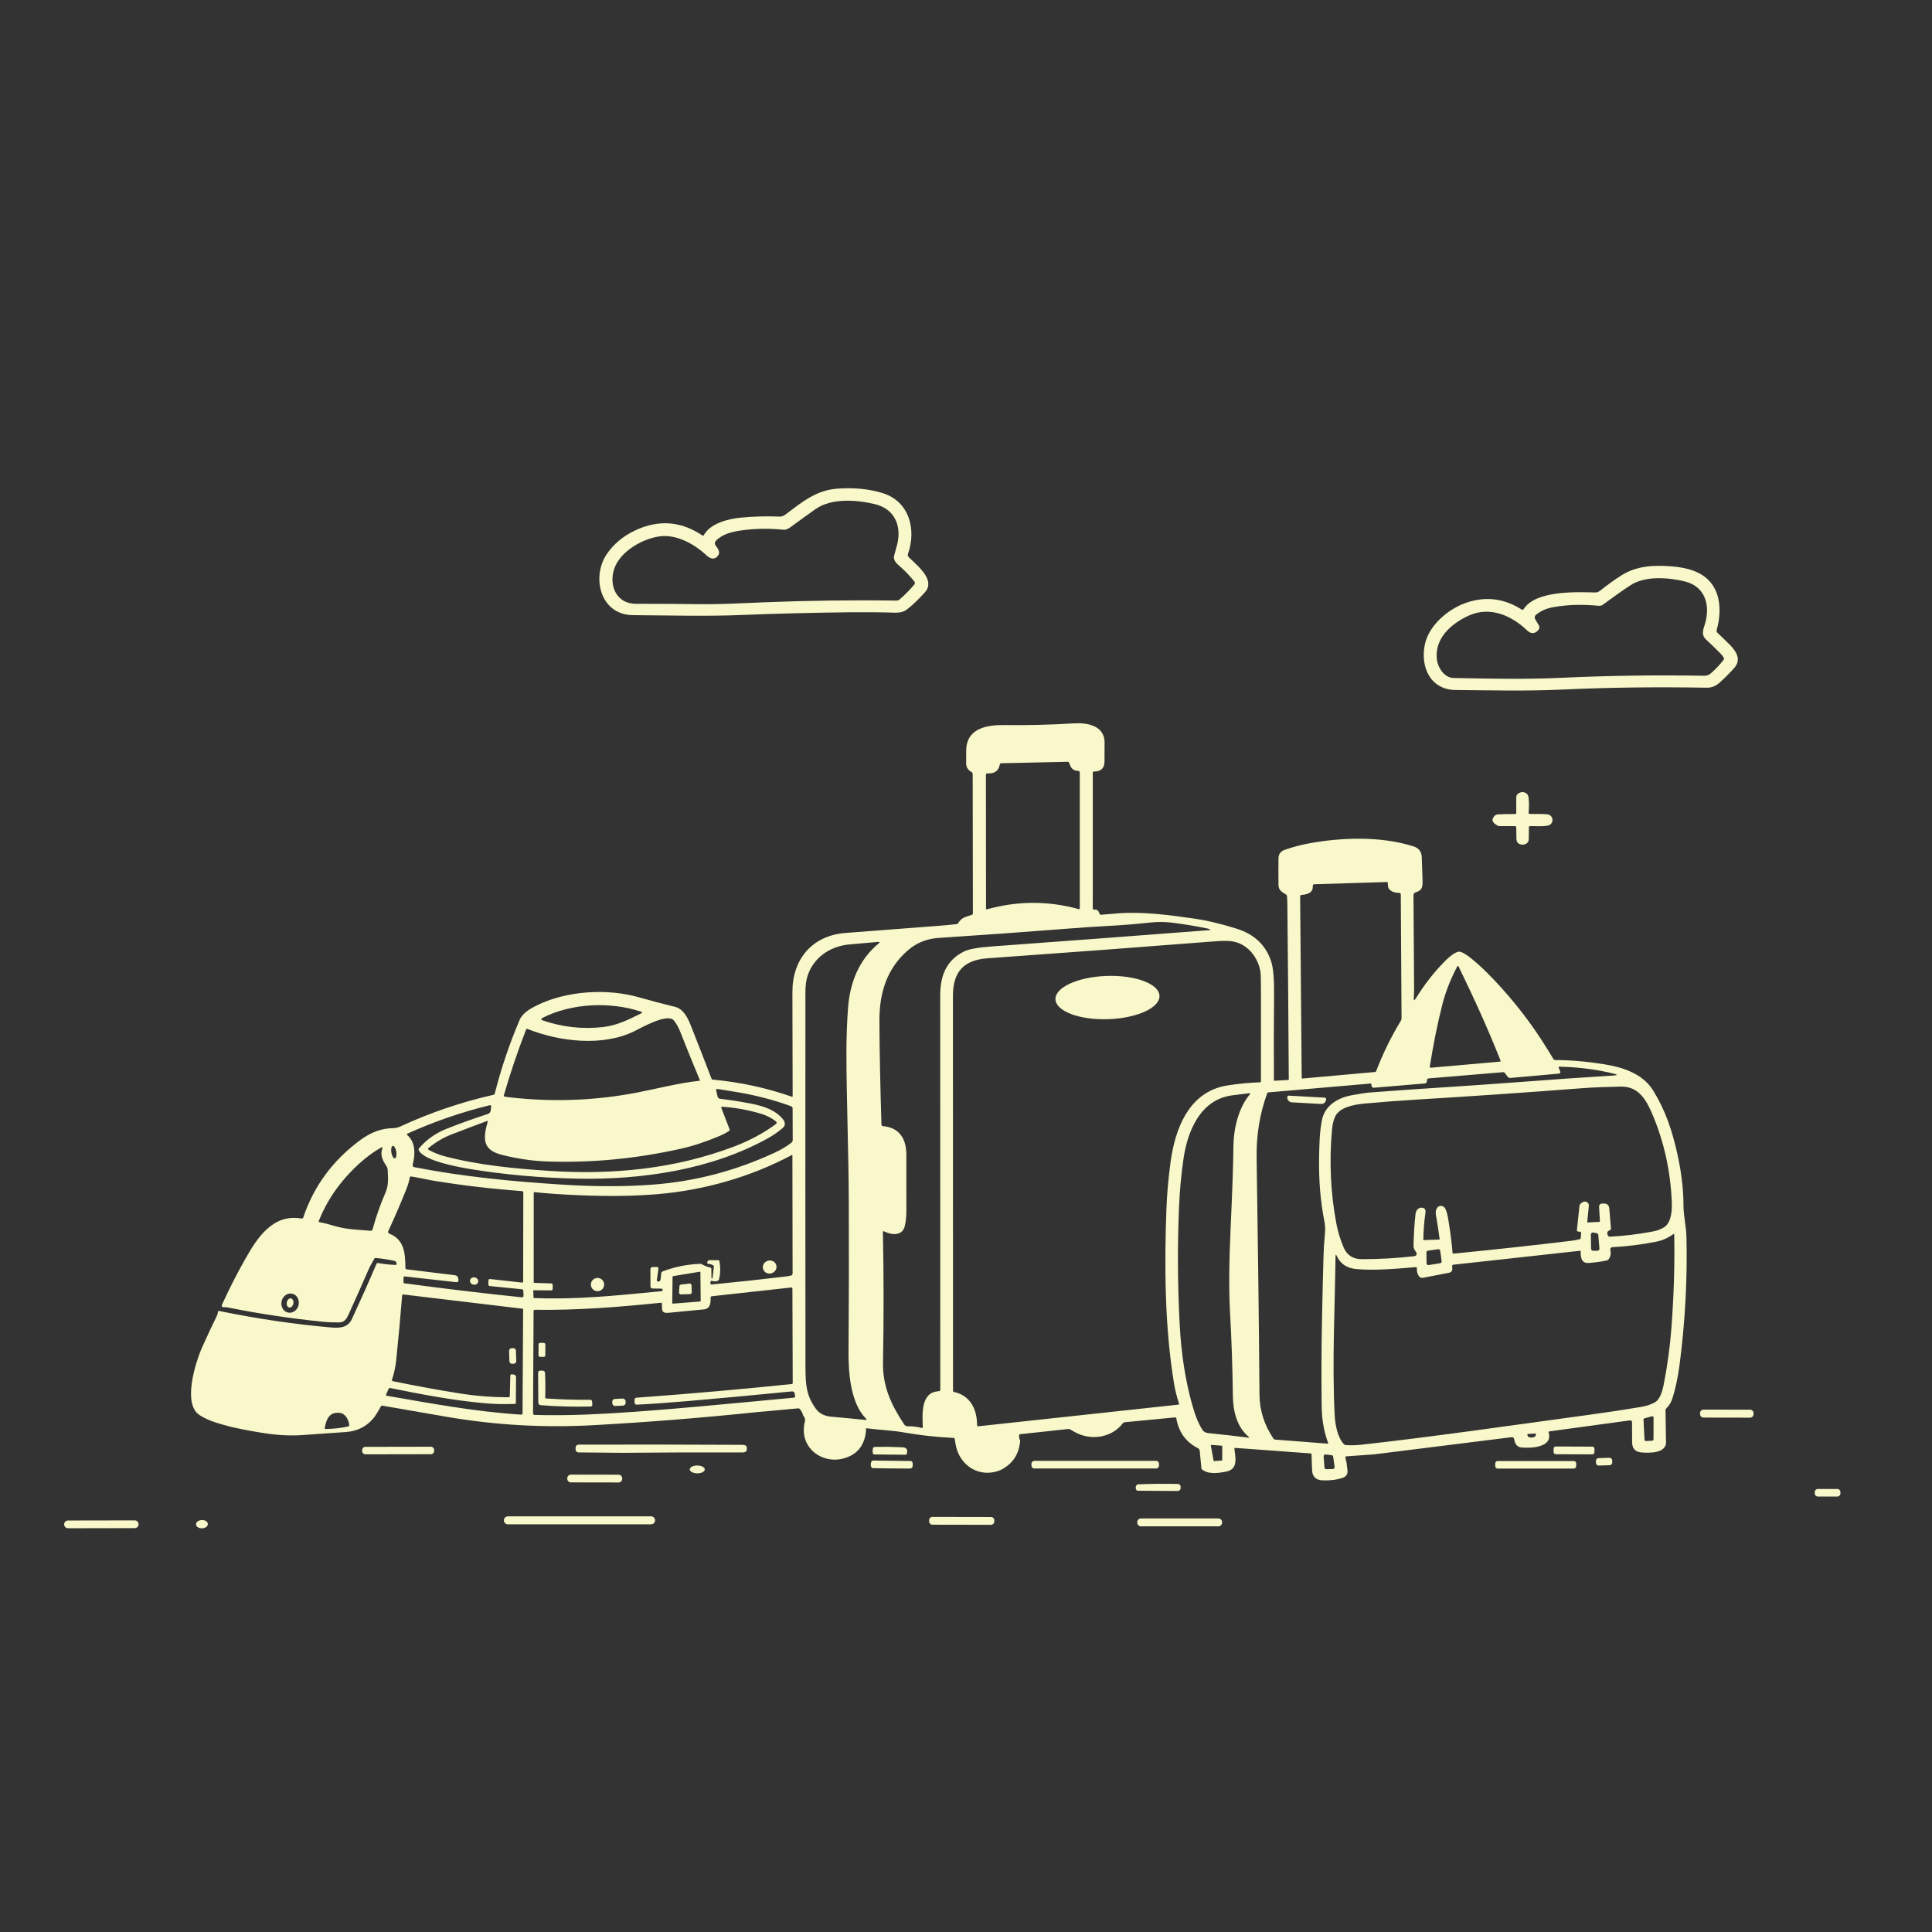 <svg width="265" height="265" viewBox="0 0 265 265" fill="none" xmlns="http://www.w3.org/2000/svg">
<rect x="0" y="0" width="265" height="265" fill="#333333" stroke="none"/>
<g clip-path="url(#clip0_3_277)">
<path d="M96.515 73.434C97.408 71.775 99.9 71.162 101.65 70.994C103.385 70.828 105.173 70.784 107.012 70.862C107.214 70.869 107.537 70.725 107.726 70.582C109.972 68.89 111.942 67.233 114.853 67.024C117.122 66.862 119.173 67.059 121.007 67.616C124.723 68.745 125.715 72.577 124.553 75.96C124.489 76.144 124.526 76.305 124.664 76.441C125.559 77.329 127.272 78.685 127.329 80.041C127.363 80.848 126.864 81.234 126.351 81.79C125.692 82.501 125.027 83.113 124.356 83.625C123.882 83.985 123.266 84.055 122.687 84.037C120.815 83.976 118.801 83.958 116.647 83.982C111.295 84.041 106.347 84.164 101.802 84.352C96.81 84.559 91.71 84.404 86.816 84.376C82.37 84.347 81.094 79.221 83.195 76.055C84.131 74.649 85.437 73.55 87.116 72.758C90.341 71.237 93.426 71.473 96.373 73.468C96.384 73.475 96.397 73.481 96.411 73.483C96.424 73.486 96.438 73.486 96.452 73.483C96.465 73.479 96.478 73.473 96.489 73.465C96.5 73.457 96.509 73.446 96.515 73.434ZM98.133 74.78C98.404 75.176 98.862 75.688 98.511 76.18C98.029 76.85 97.411 76.646 96.916 76.182C95.234 74.612 92.776 73.245 90.442 73.574C88.055 73.913 84.999 75.688 84.233 78.066C83.496 80.367 84.577 82.831 87.246 82.823C90.116 82.814 92.956 82.83 95.765 82.869C98.718 82.911 101.774 82.737 104.745 82.618C110.845 82.372 116.921 82.291 122.971 82.378C123.127 82.381 123.263 82.332 123.38 82.23C124.122 81.594 124.804 80.903 125.425 80.157C125.468 80.106 125.492 80.041 125.493 79.974C125.494 79.906 125.472 79.841 125.43 79.787C124.781 78.957 124.04 78.191 123.207 77.487C122.865 77.197 122.503 76.715 122.638 76.237C122.777 75.745 122.912 75.251 123.041 74.754C123.727 72.153 122.718 69.785 119.969 69.141C117.454 68.551 114.043 68.289 111.836 69.847C110.731 70.627 109.626 71.426 108.518 72.243C108.102 72.551 107.768 72.691 107.516 72.665C105.505 72.458 103.569 72.487 101.709 72.751C100.418 72.932 99.082 73.245 98.179 74.197C98.106 74.274 98.062 74.374 98.053 74.48C98.045 74.586 98.073 74.692 98.133 74.78Z" fill="#F8F8CA"/>
<path d="M208.985 83.555C210.618 80.988 216.115 81.192 218.775 81.265C219.032 81.272 219.262 81.195 219.463 81.035C220.433 80.257 221.403 79.558 222.372 78.938C224.445 77.611 226.823 77.484 229.279 77.683C231.3 77.846 233.441 78.351 234.727 80.005C236.132 81.811 236.041 84.386 235.459 86.461C235.444 86.514 235.444 86.57 235.459 86.623C235.473 86.676 235.502 86.724 235.542 86.762C236.127 87.315 236.694 87.868 237.245 88.418C238.122 89.293 238.904 90.47 237.876 91.619C237.252 92.318 236.587 92.985 235.884 93.62C235.382 94.072 234.791 94.341 234.108 94.329C227.145 94.208 220.524 94.293 214.246 94.585C209.381 94.812 204.368 94.683 199.697 94.647C196.216 94.621 194.803 91.541 195.43 88.433C195.963 85.796 198.623 83.534 201.097 82.678C203.763 81.757 206.307 82.068 208.731 83.612C208.752 83.625 208.775 83.634 208.798 83.638C208.822 83.642 208.846 83.641 208.87 83.636C208.894 83.631 208.916 83.621 208.936 83.607C208.955 83.593 208.972 83.576 208.985 83.555ZM234.007 87.719C233.36 87.121 233.575 86.456 233.811 85.732C234.636 83.19 234.007 80.463 231.083 79.748C228.832 79.2 225.656 78.954 223.64 80.276C222.555 80.987 221.301 81.871 219.877 82.929C219.703 83.058 219.501 83.113 219.272 83.092C217.014 82.871 214.917 82.938 212.983 83.294C212.1 83.456 211.347 83.79 210.724 84.295C210.486 84.487 210.445 84.715 210.6 84.978L211.079 85.783C211.134 85.876 211.159 85.984 211.15 86.092C211.141 86.2 211.099 86.303 211.029 86.386C210.536 86.969 210.009 86.993 209.448 86.456C207.347 84.445 204.42 83.138 201.542 84.404C199.066 85.493 196.695 87.608 197.096 90.514C197.246 91.606 198.124 92.97 199.363 92.993C204.389 93.094 209.306 93.195 214.293 92.965C220.647 92.668 227.14 92.576 233.772 92.688C234.11 92.693 234.406 92.585 234.66 92.364C235.362 91.752 235.953 91.121 236.435 90.473C236.458 90.442 236.472 90.405 236.474 90.366C236.477 90.328 236.469 90.289 236.45 90.255C236.336 90.04 236.191 89.842 236.013 89.663C235.35 88.992 234.682 88.344 234.007 87.719Z" fill="#F8F8CA"/>
<path d="M228.513 197.637C228.7 199.353 226.252 199.332 225.097 199.216C224.256 199.128 223.863 198.649 223.865 197.78C223.869 196.874 223.865 195.966 223.855 195.057C223.854 195.023 223.846 194.99 223.832 194.96C223.817 194.929 223.797 194.902 223.771 194.88C223.746 194.858 223.716 194.842 223.683 194.832C223.651 194.823 223.617 194.82 223.583 194.824L212.536 196.33C212.43 196.344 212.392 196.402 212.422 196.504C213.002 198.53 210.046 198.662 208.711 198.546C208.138 198.496 207.796 198.119 207.686 197.415C207.653 197.199 207.529 197.105 207.313 197.133L188.461 199.488L184.672 199.754C184.589 199.761 184.549 199.806 184.553 199.889C184.572 200.198 184.618 200.422 184.69 200.562C184.747 201.045 184.791 201.411 184.822 201.661C184.888 202.182 184.666 202.531 184.157 202.707C183.367 202.978 182.442 203.092 181.383 203.049C180.555 203.015 180.019 202.578 179.977 201.703C179.938 200.932 179.911 200.191 179.897 199.48C179.897 199.449 179.884 199.419 179.863 199.396C179.841 199.374 179.812 199.36 179.781 199.358L172.105 198.794L169.46 198.603C169.352 198.594 169.304 198.644 169.318 198.753C169.481 200.049 169.843 201.563 168.094 201.874C167.18 202.037 165.641 202.293 164.797 201.483L164.561 199.014C164.554 198.933 164.526 198.854 164.481 198.787C164.435 198.719 164.373 198.665 164.3 198.628C162.654 197.795 161.67 196.431 161.347 194.537C161.332 194.447 161.278 194.407 161.187 194.415L154.28 195.078C154.168 195.088 154.077 195.138 154.008 195.228C152.481 197.223 149.598 197.666 147.393 196.408C147.2 196.298 147 196.183 146.793 196.064C146.71 196.015 146.621 195.997 146.526 196.007L139.922 196.721C139.843 196.73 139.8 196.774 139.793 196.853C139.767 197.15 139.813 197.397 139.932 197.596C139.786 199.466 138.894 200.811 137.257 201.63C134.366 202.854 131.498 201.012 131.048 197.961L130.955 197.376C130.939 197.283 130.884 197.234 130.789 197.228C128.434 197.116 126.168 196.867 123.991 196.48C122.361 196.191 120.611 196.134 118.916 195.914C118.828 195.902 118.776 195.94 118.761 196.028C118.747 196.105 118.759 196.155 118.797 196.178C118.645 197.886 117.922 199.06 116.626 199.7C113.306 201.341 109.432 198.802 110.399 194.985C110.434 194.85 110.435 194.718 110.402 194.589C110.359 194.427 110.286 194.296 110.185 194.198C110.076 193.806 109.913 193.493 109.696 193.259C109.637 193.195 109.565 193.167 109.481 193.176L103.679 193.706C96.277 194.477 88.847 195.07 81.389 195.484C74.671 195.857 68.011 195.482 61.408 194.358C58.285 193.827 55.309 193.311 52.48 192.811C52.368 192.79 52.283 192.831 52.226 192.932C51.773 193.757 51.414 194.32 51.15 194.62C50.192 195.712 48.964 196.312 47.465 196.421C45.248 196.578 43.233 196.719 41.422 196.843C39.817 196.951 38.088 196.863 36.233 196.576C34.661 196.333 33.18 196.053 31.79 195.738C30.26 195.337 28.57 194.915 27.323 194.066C25.035 192.508 26.805 186.872 27.724 184.804C28.371 183.353 29.043 181.916 29.74 180.492C29.802 180.366 29.89 180.122 29.887 179.977C29.887 179.848 29.951 179.796 30.079 179.822C35.414 180.907 40.517 181.659 45.389 182.076C46.631 182.185 47.715 182.115 48.272 180.912C49.499 178.263 50.62 175.747 51.636 173.363C51.678 173.264 51.75 173.225 51.854 173.244C52.644 173.387 53.439 173.473 54.24 173.503C54.347 173.506 54.4 173.454 54.4 173.347C54.4 173.249 54.372 173.16 54.317 173.081C54.267 173.01 54.198 172.965 54.11 172.946C53.213 172.753 52.356 172.621 51.538 172.55C51.496 172.547 51.454 172.557 51.417 172.577C51.38 172.598 51.35 172.629 51.331 172.667C51.098 173.125 50.811 173.549 50.604 174.02C49.701 176.103 48.767 178.202 47.801 180.319C47.542 180.891 47.237 181.383 46.52 181.39C45.711 181.397 44.969 181.366 44.294 181.297C39.785 180.837 35.441 180.184 31.264 179.338C31.085 179.3 30.916 179.287 30.757 179.299C30.44 179.32 30.346 179.186 30.478 178.896C31.402 176.86 32.431 174.835 33.565 172.822C35.221 169.877 37.369 166.443 41.339 167.139C41.47 167.161 41.556 167.11 41.598 166.986C43.05 162.67 45.678 159.118 49.48 156.332C50.895 155.297 52.356 154.768 53.862 154.746C54.236 154.74 54.581 154.664 54.897 154.518C59.015 152.613 63.286 151.161 67.71 150.162C67.744 150.155 67.776 150.137 67.802 150.112C67.828 150.087 67.846 150.055 67.855 150.02C68.743 146.53 69.885 143.149 71.281 139.878C71.664 138.98 72.699 138.362 73.602 137.916C77.776 135.862 83.328 135.554 87.719 136.814C89.389 137.292 91.003 137.719 92.561 138.095C93.715 138.375 94.308 139.534 94.75 140.654C95.748 143.168 96.695 145.599 97.592 147.947C97.625 148.032 97.686 148.078 97.776 148.087C101.537 148.434 105.155 149.217 108.629 150.437C108.64 150.44 108.651 150.442 108.663 150.44C108.674 150.438 108.684 150.434 108.694 150.427C108.703 150.421 108.71 150.412 108.715 150.402C108.72 150.392 108.723 150.381 108.722 150.369C108.705 145.879 108.694 141.108 108.689 136.058C108.684 131.612 111.36 128.323 115.958 127.969C120.27 127.634 124.555 127.305 128.815 126.983C129.584 126.926 130.379 126.851 131.198 126.758C131.244 126.753 131.289 126.737 131.328 126.713C131.367 126.688 131.401 126.655 131.426 126.615C131.946 125.787 132.453 125.79 133.289 125.487C133.393 125.449 133.445 125.375 133.445 125.264L133.419 106.179C133.419 106.118 133.402 106.058 133.371 106.006C133.34 105.954 133.296 105.912 133.243 105.884C132.803 105.651 132.526 105.244 132.523 104.742C132.518 104.137 132.519 103.542 132.526 102.959C132.562 99.846 135.391 99.414 137.878 99.45C140.9 99.492 144.087 99.413 147.437 99.215C149.187 99.111 151.5 99.572 151.508 101.815C151.512 102.687 151.508 103.572 151.498 104.471C151.487 105.371 151.007 105.824 150.056 105.829C149.946 105.829 149.891 105.884 149.891 105.995L149.888 124.584C149.888 124.713 149.954 124.773 150.085 124.762C150.216 124.752 150.343 124.768 150.465 124.811C150.506 124.825 150.544 124.847 150.576 124.876C150.609 124.904 150.635 124.938 150.654 124.977L150.84 125.357C150.88 125.44 150.946 125.477 151.04 125.469C151.788 125.403 152.532 125.342 153.27 125.285C156.8 125.003 160.511 125.528 163.971 126.023C165.524 126.245 167.388 126.692 169.564 127.363C172.038 128.126 173.638 129.637 174.364 131.897C174.646 132.775 174.776 134.275 174.755 136.397C174.719 140.139 174.712 144.079 174.734 148.216C174.734 148.235 174.743 148.244 174.76 148.242L176.719 148.131C176.757 148.127 176.775 148.107 176.774 148.069C176.73 140.183 176.665 132.168 176.577 124.025C176.574 123.635 176.558 123.265 176.53 122.914C176.522 122.823 176.479 122.752 176.401 122.702C175.839 122.353 175.368 122.128 175.361 121.367C175.347 120.03 175.348 118.813 175.363 117.715C175.372 117.143 175.667 116.756 176.248 116.556C177.318 116.189 178.34 115.912 179.315 115.725C183.916 114.848 189.361 114.657 193.872 116.09C194.6 116.32 194.98 116.805 195.013 117.547C195.054 118.453 195.087 119.385 195.111 120.345C195.137 121.403 195.262 122.071 194.18 122.394C193.976 122.456 193.875 122.594 193.877 122.806C193.91 127.179 193.938 131.368 193.962 135.373C193.966 135.838 193.952 136.339 193.921 136.874C193.897 137.26 193.987 137.288 194.19 136.959C195.312 135.142 196.565 133.517 197.95 132.083C198.434 131.584 199.366 130.652 200.065 130.538C201.025 130.381 204.164 133.592 204.93 134.402C207.737 137.368 210.166 140.522 212.217 143.866C212.502 144.328 212.788 144.794 213.077 145.264C213.132 145.353 213.212 145.398 213.317 145.398C215.444 145.407 217.687 145.601 220.046 145.98C222.582 146.389 225.328 147.251 226.766 149.596C228.438 152.313 229.36 155.077 230.058 158.208C230.624 160.753 230.909 163.126 230.912 165.327C230.915 166.808 231.288 168.2 231.321 169.688C231.454 175.473 231.143 181.28 230.387 187.11C230.144 188.985 229.794 190.602 229.339 191.959C229.187 192.408 228.923 192.82 228.547 193.196C228.48 193.262 228.447 193.341 228.449 193.435L228.513 197.637ZM147.898 105.749C147.088 105.687 146.873 105.304 146.643 104.626C146.61 104.533 146.544 104.487 146.446 104.489L137.319 104.693C137.219 104.697 137.159 104.748 137.14 104.846C136.978 105.724 136.425 106.135 135.481 106.08C135.316 106.072 135.233 106.15 135.233 106.316L135.248 124.617C135.248 124.714 135.294 124.749 135.386 124.723C139.597 123.554 143.79 123.546 147.965 124.7C148.06 124.726 148.108 124.69 148.108 124.591L148.105 105.972C148.105 105.834 148.036 105.759 147.898 105.749ZM190.381 121.54C190.367 121.394 190.358 121.249 190.355 121.106C190.353 121.019 190.309 120.978 190.223 120.981L180.306 121.287C180.135 121.292 180.055 121.38 180.065 121.551C180.122 122.498 179.245 122.702 178.502 122.754C178.455 122.757 178.412 122.778 178.38 122.812C178.348 122.847 178.331 122.891 178.332 122.938L178.546 147.833C178.546 147.847 178.549 147.861 178.555 147.874C178.56 147.887 178.569 147.898 178.579 147.908C178.59 147.917 178.602 147.924 178.616 147.929C178.629 147.933 178.643 147.935 178.658 147.934L188.6 147.039C188.637 147.035 188.671 147.021 188.7 146.998C188.729 146.976 188.751 146.946 188.763 146.912C189.69 144.488 190.819 142.185 192.151 140.002C192.213 139.901 192.243 139.79 192.241 139.671L192.138 122.736C192.138 122.551 192.045 122.461 191.858 122.464C191.289 122.48 190.44 122.211 190.381 121.54ZM124.087 168.231C123.737 169.564 122.26 169.414 121.253 168.894C121.15 168.84 121.099 168.872 121.1 168.989C121.223 174.764 121.228 180.736 121.116 186.905C121.056 190.163 122.257 192.731 124.019 195.373C124.137 195.549 124.301 195.635 124.511 195.632C125.151 195.62 125.778 195.695 126.393 195.857C126.519 195.89 126.579 195.841 126.574 195.712C126.519 193.986 126.255 190.935 128.773 190.823C128.827 190.821 128.878 190.799 128.915 190.761C128.952 190.723 128.973 190.672 128.973 190.619C128.974 172.255 128.971 154.232 128.962 136.55C128.96 133.916 129.746 131.724 132.257 130.497C132.904 130.18 134.18 129.952 136.087 129.814C145.928 129.096 155.889 128.35 165.972 127.575C166.051 127.568 166.056 127.544 165.987 127.503C165.867 127.43 165.737 127.38 165.599 127.353C163.946 127.013 162.278 126.741 160.594 126.538C159.714 126.431 158.759 126.432 157.729 126.543C155.797 126.751 153.898 126.905 152.033 127.003C150.339 127.093 148.618 127.207 146.871 127.345C140.918 127.813 134.867 128.248 128.717 128.652C127.117 128.755 125.727 129.317 124.545 130.337C121.628 132.852 120.603 136.224 120.624 140.059C120.645 144.229 120.738 148.954 120.904 154.233C120.909 154.378 120.984 154.457 121.129 154.469C123.427 154.668 124.322 156.296 124.32 158.376C124.315 161.157 124.315 163.709 124.322 166.031C124.326 166.891 124.247 167.624 124.087 168.231ZM130.852 190.924C133.124 191.419 134.017 193.347 134.019 195.471C134.019 195.592 134.079 195.646 134.2 195.634L161.611 192.666C161.711 192.656 161.746 192.603 161.715 192.508C161.404 191.57 161.173 190.634 161.021 189.7C159.756 181.931 159.699 173.715 159.994 165.744C160.066 163.763 160.253 161.655 160.555 159.419C161.179 154.79 163.089 149.707 168.353 148.884C169.847 148.649 171.35 148.504 172.863 148.449C172.888 148.449 172.911 148.438 172.928 148.421C172.944 148.404 172.954 148.38 172.954 148.356C172.952 144.215 172.953 140.093 172.956 135.989C172.956 134.494 172.932 133.593 172.884 133.284C172.581 131.377 171.217 129.609 169.297 129.169C168.73 129.04 167.906 129.018 166.826 129.102C156.355 129.922 145.897 130.702 135.45 131.444C132.164 131.677 130.704 133.318 130.707 136.617C130.715 155.395 130.72 173.442 130.72 190.759C130.72 190.848 130.764 190.904 130.852 190.924ZM118.771 194.568C116.675 192.467 116.367 188.323 116.388 185.552C116.44 178.692 116.452 171.812 116.424 164.911C116.396 157.846 116.101 150.608 116.098 144.461C116.098 142.369 116.17 140.322 116.313 138.323C116.569 134.764 117.811 131.662 120.513 129.41C120.71 129.246 120.681 129.175 120.427 129.198C119.104 129.313 117.813 129.426 116.553 129.537C114.103 129.749 111.95 131.064 110.961 133.331C110.397 134.622 110.474 135.906 110.474 137.288C110.462 154.606 110.464 171.01 110.48 186.499C110.485 189.434 110.407 191.155 111.877 193.196C112.415 193.942 113.153 194.242 114.043 194.322C115.701 194.469 117.247 194.615 118.681 194.762C118.893 194.785 118.923 194.72 118.771 194.568ZM205.82 145.481C204.078 141.058 202.094 136.736 200.049 132.541C200.042 132.527 200.031 132.515 200.017 132.507C200.004 132.498 199.988 132.494 199.972 132.494C199.956 132.493 199.941 132.497 199.927 132.505C199.913 132.513 199.902 132.525 199.894 132.539C198.969 134.29 198.286 136.028 197.844 137.753C197.14 140.502 196.576 143.416 196.116 146.283C196.097 146.406 196.149 146.462 196.273 146.451L205.735 145.618C205.826 145.611 205.855 145.565 205.82 145.481ZM87.924 138.765C83.729 137.365 78.377 137.565 74.329 139.661C74.303 139.674 74.282 139.695 74.267 139.72C74.253 139.745 74.247 139.774 74.249 139.804C74.251 139.833 74.262 139.86 74.28 139.883C74.298 139.906 74.322 139.923 74.35 139.932C77.098 140.885 79.892 141.198 82.73 140.872C84.66 140.649 86.249 139.839 87.942 138.998C88.125 138.907 88.118 138.829 87.924 138.765ZM69.099 150.279C69.096 150.291 69.094 150.305 69.096 150.318C69.098 150.331 69.103 150.343 69.11 150.354C69.117 150.366 69.126 150.375 69.137 150.383C69.148 150.39 69.161 150.395 69.174 150.398C69.407 150.446 69.638 150.483 69.868 150.509C75.803 151.185 81.639 150.969 87.377 149.86C90.227 149.308 93.066 148.553 95.962 148.24C96.005 148.234 96.019 148.212 96.003 148.172C95.073 145.954 94.172 143.731 93.299 141.506C93.057 140.888 92.765 140.375 92.421 139.966C91.547 138.921 87.947 140.981 87.031 141.433C82.678 143.587 76.754 142.89 72.342 141.131C72.257 141.098 72.198 141.125 72.163 141.211C70.988 144.235 69.967 147.258 69.099 150.279ZM188.207 149.107C188.129 149.008 188.099 148.909 188.116 148.809C188.139 148.674 188.083 148.613 187.948 148.625L173.979 149.836C173.942 149.839 173.906 149.853 173.877 149.876C173.848 149.899 173.825 149.93 173.813 149.966C172.799 152.745 172.316 155.685 172.364 158.785C172.543 170.279 172.674 181.112 172.755 191.284C172.77 193.439 173.407 195.449 174.664 197.314C174.723 197.403 174.806 197.452 174.913 197.459L182.074 198.015C182.169 198.024 182.199 197.983 182.164 197.893C181.602 196.401 181.308 194.724 181.284 192.863C181.186 185.055 181.365 178.836 181.535 172.369C181.563 171.31 181.629 170.256 181.732 169.207C181.789 168.636 181.764 168.077 181.657 167.532C181.126 164.831 180.883 161.961 180.93 158.922C180.958 157.165 180.984 155.317 181.323 153.633C181.729 151.617 183.518 150.566 185.422 150.225C186.62 150.011 187.373 149.892 187.682 149.867C194.485 149.337 201.348 148.959 208.191 148.434C212.669 148.089 217.055 147.785 221.347 147.523C221.894 147.49 221.902 147.407 221.371 147.274C219.08 146.695 216.583 146.373 213.881 146.309C213.865 146.309 213.849 146.312 213.835 146.32C213.82 146.327 213.808 146.338 213.799 146.351C213.79 146.365 213.784 146.38 213.782 146.396C213.78 146.412 213.782 146.429 213.788 146.444L214.011 146.979C214.023 147.009 214.028 147.041 214.026 147.073C214.023 147.105 214.013 147.136 213.997 147.164C213.98 147.191 213.957 147.214 213.93 147.231C213.903 147.248 213.872 147.259 213.84 147.261L207.189 147.854C207.112 147.861 207.033 147.848 206.962 147.817C206.89 147.785 206.828 147.735 206.78 147.673L206.405 147.173C206.343 147.092 206.263 147.056 206.164 147.065C203.024 147.332 199.64 147.614 196.012 147.911C195.788 147.928 195.689 148.05 195.717 148.276C195.722 148.316 195.719 148.357 195.708 148.396C195.696 148.435 195.677 148.471 195.652 148.503C195.626 148.534 195.594 148.56 195.558 148.579C195.523 148.598 195.483 148.609 195.443 148.612L188.424 149.2C188.384 149.204 188.343 149.197 188.305 149.181C188.267 149.165 188.233 149.139 188.207 149.107ZM216.298 168.692L216.645 165.413C216.657 165.296 216.711 165.187 216.798 165.105C217.071 164.848 217.316 164.756 217.533 164.831C217.824 164.931 217.956 165.133 217.926 165.439L217.714 167.625C217.711 167.663 217.728 167.682 217.766 167.68L219.381 167.594C219.431 167.591 219.454 167.564 219.451 167.514L219.337 165.594C219.318 165.259 219.475 165.088 219.808 165.079L219.947 165.076C220.434 165.063 220.698 165.299 220.739 165.785L220.964 168.474C220.971 168.537 220.955 168.6 220.921 168.652C220.886 168.705 220.835 168.744 220.776 168.764C220.429 168.881 220.366 169.138 220.587 169.533C220.605 169.564 220.631 169.591 220.663 169.608C220.695 169.625 220.731 169.633 220.768 169.631C222.671 169.536 224.637 169.301 226.666 168.925C227.311 168.806 227.844 168.607 228.265 168.329C229.274 167.662 229.357 165.977 229.308 164.849C229.132 160.686 228.278 156.76 226.746 153.071C225.861 150.939 224.807 148.985 222.305 149.042C220.517 149.086 218.721 149.13 216.953 149.267C209.436 149.847 201.837 150.369 194.156 150.835C191.803 150.978 189.453 151.159 187.104 151.376C185.746 151.5 183.764 151.865 183.145 153.128C182.916 153.596 182.767 154.211 182.7 154.973C182.312 159.323 182.505 163.573 183.28 167.724C183.502 168.916 183.844 170.047 184.304 171.117C184.763 172.181 185.593 172.713 186.794 172.713C189.268 172.712 191.676 172.574 194.019 172.299C194.075 172.293 194.129 172.272 194.175 172.239C194.221 172.207 194.258 172.163 194.282 172.111C194.306 172.06 194.317 172.004 194.313 171.948C194.309 171.891 194.291 171.837 194.26 171.789C194.087 171.523 193.877 171.241 193.882 170.91C193.915 169.308 194.007 167.845 194.159 166.518C194.209 166.064 194.433 165.777 194.829 165.656C194.853 165.649 194.878 165.646 194.902 165.646C195.383 165.632 195.589 165.864 195.52 166.342C195.351 167.489 195.255 168.712 195.23 170.009C195.23 170.02 195.232 170.032 195.236 170.042C195.24 170.053 195.247 170.062 195.255 170.07C195.263 170.078 195.272 170.084 195.283 170.089C195.293 170.093 195.305 170.095 195.316 170.094L197.402 170.022C197.411 170.022 197.42 170.019 197.429 170.015C197.437 170.011 197.444 170.006 197.451 169.999C197.457 169.991 197.461 169.983 197.464 169.974C197.467 169.965 197.467 169.956 197.466 169.947C197.323 168.875 197.153 167.779 196.957 166.658C196.879 166.223 196.951 165.874 197.174 165.612C197.495 165.234 198.062 165.395 198.253 165.804C198.582 166.5 198.665 167.374 198.791 168.156C198.981 169.34 199.129 170.565 199.234 171.833C199.235 171.85 199.24 171.867 199.248 171.882C199.255 171.897 199.266 171.91 199.279 171.921C199.292 171.932 199.307 171.94 199.324 171.945C199.34 171.95 199.357 171.952 199.374 171.95C204.784 171.424 210.184 170.835 215.574 170.185C215.903 170.145 216.266 170.077 216.661 169.98C216.764 169.955 216.82 169.888 216.829 169.781L216.873 169.139C216.882 169.01 216.821 168.944 216.692 168.94L216.508 168.932C216.353 168.927 216.283 168.847 216.298 168.692ZM57.49 157.491C58.496 156.31 59.767 155.415 61.304 154.808C63.121 154.092 64.995 153.419 66.925 152.789C67.024 152.757 67.111 152.697 67.177 152.618C67.243 152.539 67.285 152.443 67.298 152.341L67.365 151.829C67.391 151.636 67.31 151.562 67.122 151.609C63.264 152.556 59.524 153.848 55.901 155.486C55.789 155.536 55.779 155.603 55.87 155.688C57.014 156.718 56.978 158.317 56.605 159.763C56.596 159.798 56.594 159.835 56.599 159.87C56.605 159.906 56.617 159.94 56.637 159.971C56.656 160.001 56.681 160.028 56.711 160.048C56.74 160.068 56.774 160.083 56.809 160.09C63.478 161.389 70.031 162.041 77.153 162.489C81.701 162.773 85.846 162.771 89.588 162.483C95.405 162.036 100.889 160.597 106.313 158.081C107.108 157.712 107.841 157.276 108.51 156.772C108.58 156.72 108.637 156.652 108.675 156.574C108.714 156.497 108.734 156.411 108.733 156.324L108.715 152.021C108.715 151.959 108.696 151.899 108.661 151.849C108.626 151.798 108.576 151.76 108.518 151.738C105.975 150.814 103.315 150.137 100.54 149.71C99.822 149.599 99.125 149.485 98.448 149.368C98.269 149.337 98.199 149.409 98.239 149.585L98.418 150.375C98.464 150.58 98.593 150.695 98.803 150.719C100.09 150.867 101.473 151.083 102.951 151.366C104.649 151.692 106.378 152.222 107.439 153.576C107.703 153.915 107.744 154.383 107.397 154.686C106.766 155.231 106.087 155.707 105.361 156.112C97.535 160.465 88.032 161.836 79.228 161.666C74.21 161.567 69.322 161.132 64.565 160.361C63.072 160.118 58.168 159.261 57.451 157.789C57.399 157.682 57.412 157.583 57.49 157.491ZM169.181 157.204C169.209 154.73 169.898 151.925 171.45 150.082C171.462 150.069 171.469 150.053 171.471 150.036C171.473 150.019 171.47 150.002 171.461 149.987C171.453 149.972 171.441 149.96 171.425 149.952C171.41 149.945 171.392 149.942 171.375 149.945C170.656 150.042 169.903 150.136 169.116 150.227C164.665 150.75 162.871 155.118 162.318 159.039C162.014 161.204 161.817 163.314 161.728 165.369C161.493 170.81 161.523 176.287 161.818 181.799C162.029 185.709 162.588 189.301 163.495 192.575C163.951 194.218 164.441 195.416 164.968 196.17C165.128 196.399 165.39 196.533 165.754 196.571C167.478 196.744 169.308 196.951 171.246 197.192C171.375 197.208 171.39 197.174 171.29 197.091C169.628 195.712 169.126 193.52 169.101 191.393C169.056 187.54 168.929 183.785 168.72 180.128C168.546 177.089 168.576 173.07 168.811 168.071C169.028 163.442 169.151 159.82 169.181 157.204ZM99.97 155.149C99.601 155.391 99.207 155.6 98.788 155.778C96.847 156.598 95.047 157.193 93.389 157.564C87.213 158.942 81.096 159.525 75.038 159.311C72.991 159.236 70.909 158.93 68.794 158.392C66.136 157.714 66.253 156.117 66.9 153.835C66.922 153.754 66.894 153.728 66.814 153.757C65.187 154.359 63.554 154.978 61.915 155.612C60.809 156.04 59.763 156.659 58.776 157.468C58.756 157.485 58.741 157.506 58.731 157.53C58.721 157.554 58.718 157.58 58.72 157.605C58.723 157.631 58.732 157.655 58.746 157.677C58.76 157.698 58.779 157.715 58.802 157.727C59.537 158.118 60.278 158.412 61.025 158.607C65.714 159.831 70.577 160.294 75.512 160.612C84.057 161.164 92.597 160.325 100.648 157.279C102.796 156.465 104.71 155.44 106.391 154.205C106.577 154.068 106.579 153.93 106.396 153.788C105.811 153.334 105.159 153 104.439 152.784C102.654 152.249 100.871 151.923 99.09 151.806C98.944 151.797 98.897 151.861 98.951 151.997L100.061 154.87C100.106 154.987 100.075 155.08 99.97 155.149ZM54.157 158.885C54.246 158.87 54.318 158.766 54.355 158.596C54.391 158.425 54.391 158.201 54.354 157.974C54.317 157.747 54.246 157.536 54.156 157.386C54.067 157.235 53.966 157.159 53.877 157.174C53.788 157.189 53.717 157.293 53.68 157.464C53.643 157.634 53.643 157.858 53.68 158.085C53.717 158.312 53.788 158.523 53.878 158.674C53.967 158.824 54.068 158.9 54.157 158.885ZM46.784 162.24C45.5 163.832 44.478 165.581 43.717 167.486C43.711 167.501 43.709 167.518 43.709 167.534C43.711 167.551 43.715 167.567 43.723 167.581C43.731 167.596 43.742 167.608 43.755 167.618C43.769 167.627 43.784 167.633 43.8 167.636C44.492 167.765 45.194 167.94 45.907 168.161C47.475 168.643 49.209 168.676 50.813 168.816C50.968 168.828 51.067 168.759 51.108 168.609C51.6 166.82 52.182 165.161 52.855 163.632C53.339 162.538 53.22 161.627 53.179 160.506C53.17 160.291 53.101 160.087 52.971 159.895C52.475 159.168 52.117 158.392 52.441 157.533C52.508 157.353 52.458 157.309 52.291 157.401C50.233 158.529 48.236 160.441 46.784 162.24ZM97.043 173.052C97.086 172.918 97.178 172.85 97.318 172.85H98.513C98.553 172.85 98.591 172.864 98.621 172.889C98.652 172.914 98.672 172.949 98.679 172.988C98.838 173.869 98.817 174.705 98.617 175.495C98.596 175.576 98.548 175.633 98.472 175.666C98.204 175.778 97.931 175.786 97.651 175.689C97.562 175.658 97.502 175.687 97.473 175.775C97.449 175.851 97.438 175.927 97.439 176.005C97.441 176.138 97.507 176.197 97.638 176.184C101.184 175.842 104.521 175.481 107.651 175.102C107.925 175.069 108.205 175.023 108.49 174.962C108.553 174.948 108.61 174.912 108.651 174.861C108.692 174.81 108.715 174.746 108.715 174.68L108.689 158.48C108.689 158.47 108.687 158.461 108.682 158.453C108.678 158.444 108.671 158.437 108.663 158.432C108.655 158.427 108.645 158.424 108.636 158.424C108.626 158.424 108.617 158.426 108.609 158.431C103.001 161.415 96.637 163.249 90.191 163.793C87.016 164.06 83.466 164.111 79.541 163.946C77.012 163.839 74.941 163.697 73.328 163.521C73.249 163.512 73.209 163.549 73.209 163.63L73.204 175.824C73.204 175.915 73.25 175.963 73.343 175.966L75.564 176.034C75.735 176.039 75.818 176.127 75.815 176.297L75.807 176.761C75.804 176.923 75.721 177.002 75.559 176.999L73.24 176.973C73.227 176.973 73.214 176.976 73.202 176.981C73.189 176.986 73.179 176.993 73.169 177.003C73.16 177.012 73.153 177.023 73.148 177.035C73.144 177.048 73.141 177.061 73.142 177.074L73.178 177.967C73.18 178.018 73.205 178.045 73.255 178.047C79.166 178.267 84.06 177.747 90.739 177.105C90.85 177.093 90.898 177.032 90.884 176.924L90.874 176.844C90.871 176.82 90.859 176.798 90.84 176.782C90.822 176.766 90.798 176.756 90.773 176.756L89.466 176.732C89.401 176.731 89.339 176.704 89.294 176.658C89.248 176.611 89.223 176.549 89.223 176.484L89.21 174.106C89.209 174.026 89.239 173.949 89.294 173.891C89.35 173.833 89.425 173.798 89.505 173.795L90.035 173.777C90.246 173.768 90.336 173.868 90.307 174.077L90.092 175.586C90.088 175.616 90.092 175.646 90.102 175.674C90.112 175.702 90.13 175.727 90.152 175.747C90.174 175.767 90.201 175.781 90.23 175.787C90.259 175.794 90.289 175.793 90.317 175.785L90.387 175.767C90.445 175.752 90.496 175.72 90.535 175.675C90.573 175.63 90.598 175.575 90.605 175.516L90.7 174.641C90.707 174.586 90.728 174.533 90.762 174.489C90.796 174.445 90.842 174.411 90.894 174.39C92.527 173.767 94.233 173.421 96.013 173.35C96.108 173.345 96.201 173.368 96.282 173.417C96.638 173.624 97.012 173.77 97.406 173.855C97.514 173.879 97.57 173.946 97.571 174.056L97.587 175.291C97.588 175.329 97.608 175.349 97.646 175.35L97.714 175.355C97.724 175.357 97.73 175.35 97.732 175.335L97.915 173.767C97.92 173.723 97.912 173.678 97.892 173.639C97.871 173.599 97.84 173.566 97.802 173.544C97.607 173.43 97.389 173.368 97.149 173.358C97.126 173.356 97.103 173.35 97.082 173.338C97.061 173.327 97.043 173.31 97.03 173.291C97.017 173.271 97.008 173.249 97.004 173.226C97.001 173.202 97.002 173.178 97.01 173.156L97.043 173.052ZM62.883 175.534C62.913 175.784 62.802 175.895 62.552 175.865L55.451 175.073C55.406 175.068 55.381 175.088 55.376 175.133C55.324 175.535 55.324 175.821 55.376 175.992C55.379 176.002 55.386 176.009 55.396 176.01C60.774 176.74 66.163 177.384 71.563 177.943C71.73 177.961 71.811 177.886 71.806 177.718L71.783 177.074C71.778 176.931 71.704 176.851 71.56 176.836L67.207 176.404C67.059 176.388 66.986 176.306 66.987 176.158L66.998 175.645C67.001 175.49 67.079 175.421 67.231 175.438L71.576 175.922C71.697 175.936 71.757 175.883 71.757 175.762L71.778 163.575C71.778 163.453 71.716 163.387 71.594 163.376C67.585 163.083 63.618 162.621 59.695 161.989C58.59 161.81 57.511 161.541 56.39 161.365C56.352 161.36 56.312 161.369 56.28 161.391C56.249 161.413 56.227 161.447 56.219 161.484C56.107 162.045 55.942 162.597 55.725 163.141C54.957 165.063 54.133 166.973 53.254 168.873C53.24 168.903 53.232 168.936 53.231 168.969C53.23 169.002 53.236 169.035 53.249 169.066C53.261 169.096 53.279 169.124 53.303 169.148C53.327 169.171 53.355 169.189 53.386 169.202C55.456 170.014 55.596 171.908 55.606 173.917C55.606 174.027 55.66 174.089 55.769 174.103L62.412 174.916C62.527 174.929 62.634 174.982 62.716 175.064C62.798 175.146 62.849 175.253 62.862 175.368L62.883 175.534ZM218.239 171.285C218.241 171.357 218.27 171.425 218.322 171.475C218.373 171.526 218.442 171.554 218.514 171.554H219.106C219.144 171.554 219.182 171.546 219.217 171.531C219.252 171.516 219.283 171.493 219.309 171.465C219.335 171.438 219.355 171.404 219.367 171.368C219.379 171.332 219.384 171.294 219.381 171.256L219.231 169.396C219.226 169.335 219.202 169.279 219.161 169.234C219.121 169.189 219.067 169.158 219.008 169.147L218.534 169.057C218.494 169.049 218.453 169.05 218.413 169.061C218.374 169.071 218.337 169.09 218.306 169.116C218.275 169.142 218.25 169.175 218.233 169.212C218.216 169.25 218.208 169.29 218.208 169.331L218.239 171.285ZM199.203 173.984C199.22 174.315 199.066 174.513 198.74 174.577L195.171 175.27C195.066 175.291 194.957 175.28 194.858 175.238C194.759 175.197 194.675 175.127 194.617 175.037C194.403 174.706 194.313 174.351 194.345 173.971C194.354 173.85 194.298 173.795 194.177 173.805C191.527 174.02 188.598 174.307 185.989 174.064C184.735 173.947 183.858 173.351 183.36 172.276C183.248 172.034 183.19 172.046 183.186 172.312C183.096 179.571 182.708 186.828 183.065 194.084C183.129 195.362 183.453 197.164 184.343 198.1C184.407 198.168 184.484 198.204 184.574 198.209C185.262 198.257 185.951 198.245 186.641 198.17C196.271 197.117 207.401 195.497 217.9 194.069C220.385 193.73 222.786 193.367 225.105 192.979C225.85 192.855 226.491 192.636 227.028 192.322C227.752 191.9 228.06 190.619 228.208 189.866C228.713 187.29 229.063 184.721 229.256 182.159C229.592 177.704 229.721 173.434 229.642 169.346C229.641 169.331 229.637 169.316 229.629 169.304C229.62 169.291 229.609 169.281 229.595 169.274C229.582 169.267 229.566 169.265 229.551 169.266C229.536 169.267 229.522 169.273 229.51 169.282C228.78 169.815 227.988 170.159 227.095 170.332C225.099 170.721 223.135 170.965 221.203 171.065C220.944 171.079 220.839 171.212 220.887 171.466C220.989 171.994 220.898 172.426 220.615 172.762C220.562 172.826 220.494 172.867 220.413 172.884C219.609 173.057 218.768 173.174 217.89 173.236C216.917 173.306 216.782 172.429 216.824 171.694C216.825 171.676 216.822 171.657 216.815 171.641C216.808 171.624 216.797 171.609 216.784 171.596C216.771 171.584 216.755 171.575 216.738 171.569C216.72 171.564 216.702 171.562 216.684 171.564L199.335 173.474C199.23 173.486 199.18 173.545 199.185 173.65L199.203 173.984ZM195.87 171.546C195.81 171.554 195.756 171.584 195.717 171.629C195.678 171.674 195.657 171.732 195.657 171.792L195.676 173.283C195.676 173.318 195.684 173.353 195.699 173.385C195.714 173.417 195.736 173.445 195.763 173.468C195.79 173.491 195.821 173.508 195.855 173.517C195.89 173.527 195.925 173.529 195.96 173.523L197.536 173.27C197.6 173.259 197.657 173.225 197.695 173.173C197.733 173.121 197.75 173.056 197.741 172.993L197.541 171.556C197.532 171.492 197.498 171.434 197.446 171.394C197.394 171.355 197.329 171.338 197.265 171.347L195.87 171.546ZM96.029 178.518C96.051 178.517 96.071 178.507 96.086 178.491C96.101 178.475 96.109 178.454 96.109 178.433L96.07 174.522C96.07 174.51 96.068 174.498 96.063 174.486C96.058 174.475 96.05 174.465 96.041 174.457C96.031 174.449 96.02 174.443 96.009 174.439C95.997 174.436 95.984 174.435 95.972 174.437L92.323 175.04C92.303 175.043 92.285 175.054 92.272 175.07C92.26 175.085 92.253 175.105 92.253 175.125L92.207 178.728C92.207 178.739 92.209 178.751 92.214 178.762C92.219 178.773 92.225 178.783 92.234 178.791C92.243 178.799 92.253 178.805 92.265 178.809C92.276 178.813 92.288 178.814 92.3 178.813L96.029 178.518ZM87.031 192.024C87.024 191.831 87.116 191.727 87.308 191.714C94.897 191.155 101.994 190.53 108.598 189.84C108.688 189.831 108.733 189.782 108.733 189.692L108.689 176.748C108.689 176.636 108.633 176.586 108.521 176.598L97.633 177.798C97.525 177.811 97.471 177.872 97.473 177.982C97.481 178.707 97.452 179.514 96.531 179.602C94.923 179.756 93.315 179.911 91.707 180.068C90.649 180.172 90.819 179.587 90.796 178.831C90.793 178.726 90.739 178.679 90.636 178.691C84.922 179.276 79.221 179.739 73.367 179.657C73.249 179.655 73.19 179.714 73.188 179.833L73.116 193.856C73.116 193.914 73.138 193.969 73.177 194.01C73.217 194.051 73.271 194.075 73.328 194.076C75.531 194.138 77.895 194.121 80.419 194.025C84.254 193.876 89.375 193.511 95.783 192.93C100.096 192.538 104.453 192.132 108.854 191.711C109.024 191.695 109.092 191.604 109.059 191.437L108.994 191.108C108.978 191.029 108.933 190.958 108.868 190.91C108.803 190.862 108.722 190.841 108.642 190.849C103.987 191.312 99.17 191.758 94.189 192.19C91.48 192.423 89.203 192.582 87.357 192.668C87.155 192.677 87.051 192.581 87.044 192.381L87.031 192.024ZM39.495 180.035C39.803 180.105 40.13 180.037 40.404 179.844C40.678 179.651 40.876 179.35 40.954 179.007C41.033 178.664 40.986 178.306 40.823 178.014C40.661 177.721 40.396 177.517 40.088 177.446C39.779 177.376 39.452 177.444 39.179 177.637C38.905 177.83 38.707 178.131 38.629 178.474C38.55 178.817 38.597 179.175 38.76 179.467C38.922 179.76 39.187 179.964 39.495 180.035ZM70.46 188.541C70.678 188.575 70.786 188.702 70.784 188.921L70.755 192.451C70.755 192.48 70.744 192.509 70.724 192.53C70.704 192.551 70.676 192.564 70.647 192.565C69.161 192.624 67.748 192.592 66.408 192.469C62.081 192.073 57.808 191.258 53.575 190.396C53.431 190.367 53.331 190.419 53.274 190.552L52.966 191.276C52.927 191.371 52.958 191.428 53.059 191.447C59.221 192.513 65.204 193.639 71.465 194.035C71.603 194.044 71.672 193.979 71.674 193.841L71.754 179.607C71.754 179.549 71.726 179.516 71.669 179.509L55.314 177.553C55.295 177.55 55.277 177.551 55.259 177.557C55.241 177.562 55.225 177.57 55.21 177.582C55.196 177.594 55.184 177.609 55.176 177.626C55.167 177.642 55.162 177.661 55.161 177.679C54.914 180.735 54.642 183.701 54.343 186.579C54.25 187.475 54.056 188.367 53.761 189.258C53.755 189.277 53.752 189.297 53.755 189.317C53.757 189.337 53.763 189.357 53.774 189.374C53.784 189.391 53.798 189.406 53.814 189.418C53.831 189.43 53.85 189.438 53.87 189.441C56.982 190.087 60.051 190.649 63.077 191.129C65.291 191.479 67.525 191.653 69.78 191.651C69.873 191.651 69.921 191.605 69.925 191.512L69.997 188.725C70.001 188.55 70.089 188.478 70.261 188.507L70.46 188.541ZM46.577 193.792C45.187 193.66 44.781 194.591 44.545 195.854C44.526 195.959 44.57 196.011 44.677 196.009C45.833 195.985 46.864 195.866 47.77 195.652C47.861 195.632 47.904 195.574 47.899 195.479C47.855 194.785 47.384 193.867 46.577 193.792ZM226.81 194.449C226.81 194.419 226.803 194.39 226.79 194.364C226.777 194.338 226.758 194.315 226.734 194.297C226.711 194.279 226.684 194.267 226.655 194.261C226.626 194.256 226.596 194.257 226.567 194.265L225.568 194.545C225.526 194.556 225.49 194.582 225.464 194.617C225.439 194.653 225.426 194.695 225.429 194.739L225.568 197.479C225.57 197.505 225.576 197.529 225.587 197.552C225.598 197.575 225.613 197.595 225.632 197.612C225.65 197.629 225.672 197.642 225.696 197.65C225.72 197.658 225.745 197.662 225.77 197.661L226.619 197.611C226.667 197.608 226.713 197.586 226.746 197.551C226.779 197.515 226.798 197.468 226.798 197.42L226.81 194.449ZM210.579 196.628L209.578 196.685C209.567 196.685 209.557 196.688 209.548 196.692C209.538 196.696 209.53 196.703 209.523 196.71C209.516 196.718 209.51 196.727 209.507 196.737C209.503 196.747 209.502 196.757 209.503 196.768L209.508 196.827C209.514 196.927 209.565 197.019 209.651 197.085C209.737 197.15 209.85 197.183 209.966 197.177L210.251 197.161C210.308 197.158 210.364 197.145 210.416 197.123C210.468 197.101 210.514 197.07 210.553 197.033C210.591 196.996 210.621 196.952 210.64 196.905C210.659 196.859 210.668 196.809 210.665 196.76L210.662 196.7C210.661 196.69 210.659 196.68 210.654 196.671C210.65 196.662 210.643 196.654 210.636 196.647C210.628 196.64 210.619 196.635 210.609 196.632C210.6 196.629 210.589 196.627 210.579 196.628ZM167.644 198.38C167.644 198.358 167.635 198.337 167.62 198.321C167.605 198.305 167.585 198.296 167.563 198.295L166.174 198.191C166.161 198.19 166.148 198.193 166.136 198.198C166.124 198.203 166.114 198.211 166.105 198.22C166.097 198.23 166.091 198.241 166.087 198.254C166.084 198.266 166.083 198.279 166.086 198.292L166.456 200.336C166.459 200.357 166.471 200.376 166.488 200.389C166.504 200.402 166.525 200.408 166.546 200.406L167.566 200.334C167.588 200.333 167.608 200.323 167.623 200.307C167.638 200.291 167.646 200.27 167.646 200.248L167.644 198.38ZM182.863 199.806C182.855 199.753 182.83 199.704 182.792 199.666C182.754 199.629 182.704 199.605 182.651 199.599L181.823 199.503C181.787 199.499 181.751 199.503 181.717 199.515C181.683 199.526 181.652 199.545 181.626 199.57C181.601 199.595 181.581 199.626 181.568 199.659C181.556 199.693 181.551 199.729 181.553 199.764L181.675 201.299C181.68 201.362 181.708 201.42 181.755 201.462C181.802 201.504 181.863 201.526 181.926 201.524L182.829 201.493C182.863 201.492 182.897 201.484 182.928 201.469C182.958 201.454 182.985 201.433 183.007 201.407C183.029 201.381 183.046 201.35 183.055 201.317C183.064 201.285 183.067 201.25 183.062 201.216L182.863 199.806Z" fill="#F8F8CA"/>
<path d="M207.777 113.313L205.673 113.311C205.571 113.311 205.472 113.283 205.385 113.231C204.861 112.922 204.646 112.626 204.741 112.343C204.879 111.934 205.127 111.72 205.486 111.701C206.183 111.661 206.957 111.646 207.808 111.655C207.92 111.655 207.976 111.599 207.976 111.489L207.973 109.377C207.972 109.254 208.006 109.132 208.071 109.026C208.135 108.921 208.228 108.835 208.338 108.779C208.597 108.65 208.834 108.616 209.05 108.676C209.407 108.776 209.61 109.009 209.66 109.375C209.74 109.963 209.743 110.657 209.671 111.458C209.66 111.573 209.714 111.633 209.831 111.636C210.634 111.668 211.433 111.613 212.215 111.691C213.113 111.781 213.221 113.037 212.313 113.238C211.576 113.401 210.636 113.3 209.88 113.311C209.768 113.311 209.711 113.367 209.71 113.479L209.694 115.034C209.691 115.461 209.482 115.726 209.068 115.831C208.99 115.85 208.912 115.858 208.832 115.855C208.28 115.837 208.001 115.552 207.994 114.998L207.976 113.51C207.974 113.379 207.908 113.313 207.777 113.313Z" fill="#F8F8CA"/>
<path d="M152.002 139.796C155.944 139.665 159.094 138.231 159.04 136.593C158.986 134.954 155.747 133.732 151.806 133.863C147.864 133.994 144.714 135.428 144.768 137.066C144.822 138.705 148.061 139.927 152.002 139.796Z" fill="#F8F8CA"/>
<path d="M181.716 150.558C181.741 150.56 181.766 150.566 181.788 150.577C181.81 150.587 181.831 150.602 181.847 150.621C181.864 150.639 181.876 150.661 181.885 150.684C181.893 150.708 181.896 150.733 181.895 150.758L181.892 150.807C181.882 150.981 181.804 151.144 181.674 151.26C181.545 151.376 181.375 151.435 181.201 151.425L177.188 151.2C177.014 151.191 176.852 151.113 176.736 150.983C176.62 150.854 176.56 150.683 176.569 150.509L176.572 150.46C176.573 150.435 176.579 150.411 176.59 150.388C176.601 150.366 176.616 150.346 176.634 150.329C176.653 150.313 176.674 150.3 176.698 150.292C176.721 150.284 176.746 150.28 176.771 150.281L181.716 150.558Z" fill="#F8F8CA"/>
<path d="M105.82 174.65C106.321 174.504 106.615 174.001 106.477 173.526C106.34 173.051 105.822 172.784 105.321 172.93C104.82 173.075 104.525 173.578 104.663 174.053C104.801 174.528 105.319 174.795 105.82 174.65Z" fill="#F8F8CA"/>
<path d="M64.926 176.206C65.234 176.272 65.53 176.104 65.588 175.831C65.646 175.558 65.444 175.284 65.136 175.219C64.828 175.154 64.532 175.322 64.474 175.594C64.416 175.867 64.619 176.141 64.926 176.206Z" fill="#F8F8CA"/>
<path d="M81.959 177.108C82.462 177.108 82.869 176.7 82.869 176.197C82.869 175.693 82.462 175.286 81.959 175.286C81.455 175.286 81.047 175.693 81.047 176.197C81.047 176.7 81.455 177.108 81.959 177.108Z" fill="#F8F8CA"/>
<path d="M94.636 177.506L93.402 177.545C93.367 177.546 93.331 177.54 93.298 177.526C93.265 177.513 93.236 177.493 93.211 177.467C93.186 177.442 93.167 177.411 93.155 177.378C93.143 177.344 93.138 177.309 93.141 177.273L93.195 176.427C93.199 176.368 93.223 176.312 93.264 176.269C93.305 176.226 93.359 176.198 93.418 176.191L94.567 176.057C94.602 176.052 94.637 176.055 94.671 176.066C94.705 176.076 94.736 176.093 94.763 176.116C94.789 176.139 94.811 176.167 94.826 176.198C94.842 176.23 94.85 176.265 94.851 176.3L94.882 177.245C94.883 177.278 94.878 177.311 94.866 177.342C94.854 177.373 94.837 177.402 94.814 177.426C94.791 177.45 94.763 177.47 94.733 177.484C94.703 177.497 94.67 177.505 94.636 177.506Z" fill="#F8F8CA"/>
<path d="M39.341 178.634C39.276 178.98 39.422 179.298 39.669 179.345C39.917 179.392 40.17 179.15 40.236 178.805C40.302 178.46 40.155 178.141 39.908 178.094C39.661 178.047 39.407 178.289 39.341 178.634Z" fill="#F8F8CA"/>
<path d="M74.593 184.197L74.081 184.194C73.965 184.194 73.871 184.287 73.87 184.403L73.862 185.899C73.862 186.014 73.955 186.109 74.071 186.109L74.583 186.112C74.699 186.113 74.793 186.019 74.794 185.904L74.802 184.408C74.802 184.292 74.709 184.198 74.593 184.197Z" fill="#F8F8CA"/>
<path d="M70.403 184.917L70.175 184.924C69.978 184.93 69.823 185.095 69.829 185.292L69.871 186.714C69.877 186.912 70.041 187.067 70.239 187.061L70.466 187.054C70.663 187.048 70.819 186.884 70.813 186.686L70.77 185.264C70.765 185.067 70.6 184.911 70.403 184.917Z" fill="#F8F8CA"/>
<path d="M74.93 191.822C76.957 191.958 78.961 192.019 80.941 192.003C81.116 192.003 81.208 192.09 81.218 192.262L81.244 192.661C81.255 192.83 81.174 192.917 81.004 192.922C78.649 192.982 76.36 192.92 74.138 192.736C74.057 192.729 73.981 192.692 73.925 192.633C73.87 192.573 73.839 192.494 73.838 192.412L73.809 188.352C73.808 188.096 73.934 187.977 74.19 187.992L74.464 188.008C74.541 188.013 74.613 188.046 74.667 188.101C74.721 188.155 74.753 188.228 74.756 188.305C74.812 189.534 74.82 190.652 74.782 191.659C74.779 191.763 74.828 191.817 74.93 191.822Z" fill="#F8F8CA"/>
<path d="M85.401 191.835L84.352 191.883C84.135 191.893 83.967 192.077 83.977 192.294L83.985 192.475C83.995 192.692 84.178 192.86 84.395 192.85L85.445 192.802C85.662 192.792 85.83 192.608 85.82 192.391L85.812 192.21C85.802 191.993 85.618 191.825 85.401 191.835Z" fill="#F8F8CA"/>
<path d="M240.051 193.36L233.659 193.349C233.397 193.348 233.185 193.56 233.185 193.821L233.184 193.966C233.184 194.228 233.396 194.44 233.657 194.441L240.049 194.452C240.311 194.452 240.523 194.241 240.524 193.979L240.524 193.834C240.524 193.573 240.313 193.36 240.051 193.36Z" fill="#F8F8CA"/>
<path d="M102.382 199.042C102.258 199.165 102.075 199.225 101.833 199.224C96.351 199.203 90.844 199.219 85.312 199.273L79.342 199.218C79.239 199.217 79.141 199.176 79.067 199.104C78.994 199.032 78.951 198.935 78.949 198.833L78.944 198.672C78.933 198.324 79.101 198.15 79.448 198.15C86.667 198.131 94.107 198.14 101.769 198.178C101.952 198.18 102.105 198.202 102.229 198.245C102.269 198.259 102.305 198.282 102.334 198.311C102.364 198.341 102.386 198.377 102.4 198.416C102.457 198.585 102.451 198.794 102.382 199.042Z" fill="#F8F8CA"/>
<path d="M218.412 198.425L213.392 198.407C213.231 198.407 213.101 198.536 213.101 198.696L213.099 199.178C213.098 199.338 213.228 199.468 213.388 199.468L218.408 199.486C218.568 199.486 218.699 199.357 218.699 199.197L218.701 198.716C218.701 198.556 218.572 198.425 218.412 198.425Z" fill="#F8F8CA"/>
<path d="M59.099 198.439L50.124 198.455C49.877 198.455 49.677 198.656 49.677 198.904L49.677 199.033C49.678 199.28 49.879 199.48 50.126 199.48L59.101 199.464C59.348 199.464 59.548 199.263 59.547 199.016L59.547 198.886C59.547 198.639 59.346 198.439 59.099 198.439Z" fill="#F8F8CA"/>
<path d="M124.32 199.537L119.918 199.498C119.828 199.496 119.769 199.453 119.742 199.369C119.664 199.118 119.674 198.847 119.77 198.553C119.844 198.495 119.947 198.464 120.078 198.46C121.298 198.436 122.522 198.453 123.75 198.512C124.056 198.526 124.257 198.607 124.353 198.755C124.479 198.95 124.468 199.211 124.32 199.537Z" fill="#F8F8CA"/>
<path d="M220.754 199.956L219.259 200.003C219.055 200.009 218.894 200.18 218.901 200.385L218.909 200.664C218.916 200.868 219.087 201.029 219.291 201.022L220.786 200.975C220.99 200.969 221.151 200.798 221.144 200.594L221.135 200.314C221.129 200.11 220.958 199.95 220.754 199.956Z" fill="#F8F8CA"/>
<path d="M125.143 201.265C125.067 201.376 124.91 201.431 124.672 201.431C122.475 201.424 120.828 201.406 119.729 201.377C119.641 201.375 119.573 201.335 119.527 201.258C119.437 201.104 119.414 200.926 119.457 200.722C119.474 200.46 119.595 200.33 119.819 200.334C121.415 200.353 123.106 200.373 124.892 200.396C124.951 200.397 125.009 200.416 125.057 200.452C125.105 200.488 125.14 200.538 125.158 200.595C125.213 200.769 125.208 200.993 125.143 201.265Z" fill="#F8F8CA"/>
<path d="M158.581 200.378H141.868C141.652 200.378 141.477 200.553 141.477 200.769V201.033C141.477 201.248 141.652 201.423 141.868 201.423H158.581C158.797 201.423 158.971 201.248 158.971 201.033V200.769C158.971 200.553 158.797 200.378 158.581 200.378Z" fill="#F8F8CA"/>
<path d="M215.871 200.401H205.422C205.24 200.401 205.093 200.548 205.093 200.73V201.108C205.093 201.289 205.24 201.436 205.422 201.436H215.871C216.053 201.436 216.2 201.289 216.2 201.108V200.73C216.2 200.548 216.053 200.401 215.871 200.401Z" fill="#F8F8CA"/>
<path d="M95.636 202.086C96.205 202.091 96.668 201.855 96.671 201.559C96.673 201.263 96.214 201.019 95.645 201.014C95.076 201.009 94.613 201.245 94.611 201.541C94.608 201.837 95.067 202.081 95.636 202.086Z" fill="#F8F8CA"/>
<path d="M84.84 202.275L78.313 202.264C78.034 202.263 77.808 202.489 77.808 202.768L77.807 202.825C77.807 203.103 78.032 203.33 78.311 203.33L84.838 203.341C85.117 203.342 85.343 203.116 85.343 202.838L85.344 202.781C85.344 202.502 85.118 202.276 84.84 202.275Z" fill="#F8F8CA"/>
<path d="M161.637 204.511L156.055 204.474C156.016 204.474 155.977 204.464 155.944 204.443C155.91 204.423 155.882 204.393 155.863 204.358C155.708 204.059 155.76 203.806 156.019 203.597C157.849 203.521 159.684 203.503 161.523 203.543C161.653 203.546 161.749 203.58 161.813 203.644C161.896 203.727 161.938 203.831 161.94 203.957C161.94 204.121 161.929 204.227 161.906 204.275C161.867 204.358 161.777 204.436 161.637 204.511Z" fill="#F8F8CA"/>
<path d="M252.011 204.234H249.346C249.11 204.234 248.919 204.425 248.919 204.661V204.847C248.919 205.083 249.11 205.274 249.346 205.274H252.011C252.247 205.274 252.438 205.083 252.438 204.847V204.661C252.438 204.425 252.247 204.234 252.011 204.234Z" fill="#F8F8CA"/>
<path d="M89.311 207.989H69.658C69.361 207.989 69.12 208.23 69.12 208.527V208.543C69.12 208.84 69.361 209.081 69.658 209.081H89.311C89.608 209.081 89.849 208.84 89.849 208.543V208.527C89.849 208.23 89.608 207.989 89.311 207.989Z" fill="#F8F8CA"/>
<path d="M135.927 208.076L127.9 208.062C127.647 208.062 127.441 208.266 127.441 208.519L127.441 208.674C127.44 208.927 127.645 209.133 127.898 209.133L135.925 209.147C136.178 209.148 136.384 208.943 136.384 208.69L136.385 208.535C136.385 208.282 136.18 208.076 135.927 208.076Z" fill="#F8F8CA"/>
<path d="M167.118 208.276H156.497C156.217 208.276 155.99 208.503 155.99 208.783V208.851C155.99 209.131 156.217 209.358 156.497 209.358H167.118C167.398 209.358 167.625 209.131 167.625 208.851V208.783C167.625 208.503 167.398 208.276 167.118 208.276Z" fill="#F8F8CA"/>
<path d="M18.484 208.542L9.323 208.558C9.035 208.559 8.801 208.793 8.801 209.082L8.801 209.097C8.802 209.386 9.036 209.62 9.325 209.619L18.486 209.603C18.775 209.603 19.009 209.368 19.008 209.08L19.008 209.064C19.008 208.775 18.773 208.542 18.484 208.542Z" fill="#F8F8CA"/>
<path d="M27.715 209.629C28.164 209.616 28.52 209.351 28.51 209.039C28.501 208.726 28.13 208.483 27.681 208.496C27.233 208.509 26.877 208.774 26.886 209.087C26.895 209.4 27.266 209.642 27.715 209.629Z" fill="#F8F8CA"/>
</g>
<defs>
<clipPath id="clip0_3_277">
<rect width="265" height="265" fill="white"/>
</clipPath>
</defs>
</svg>
